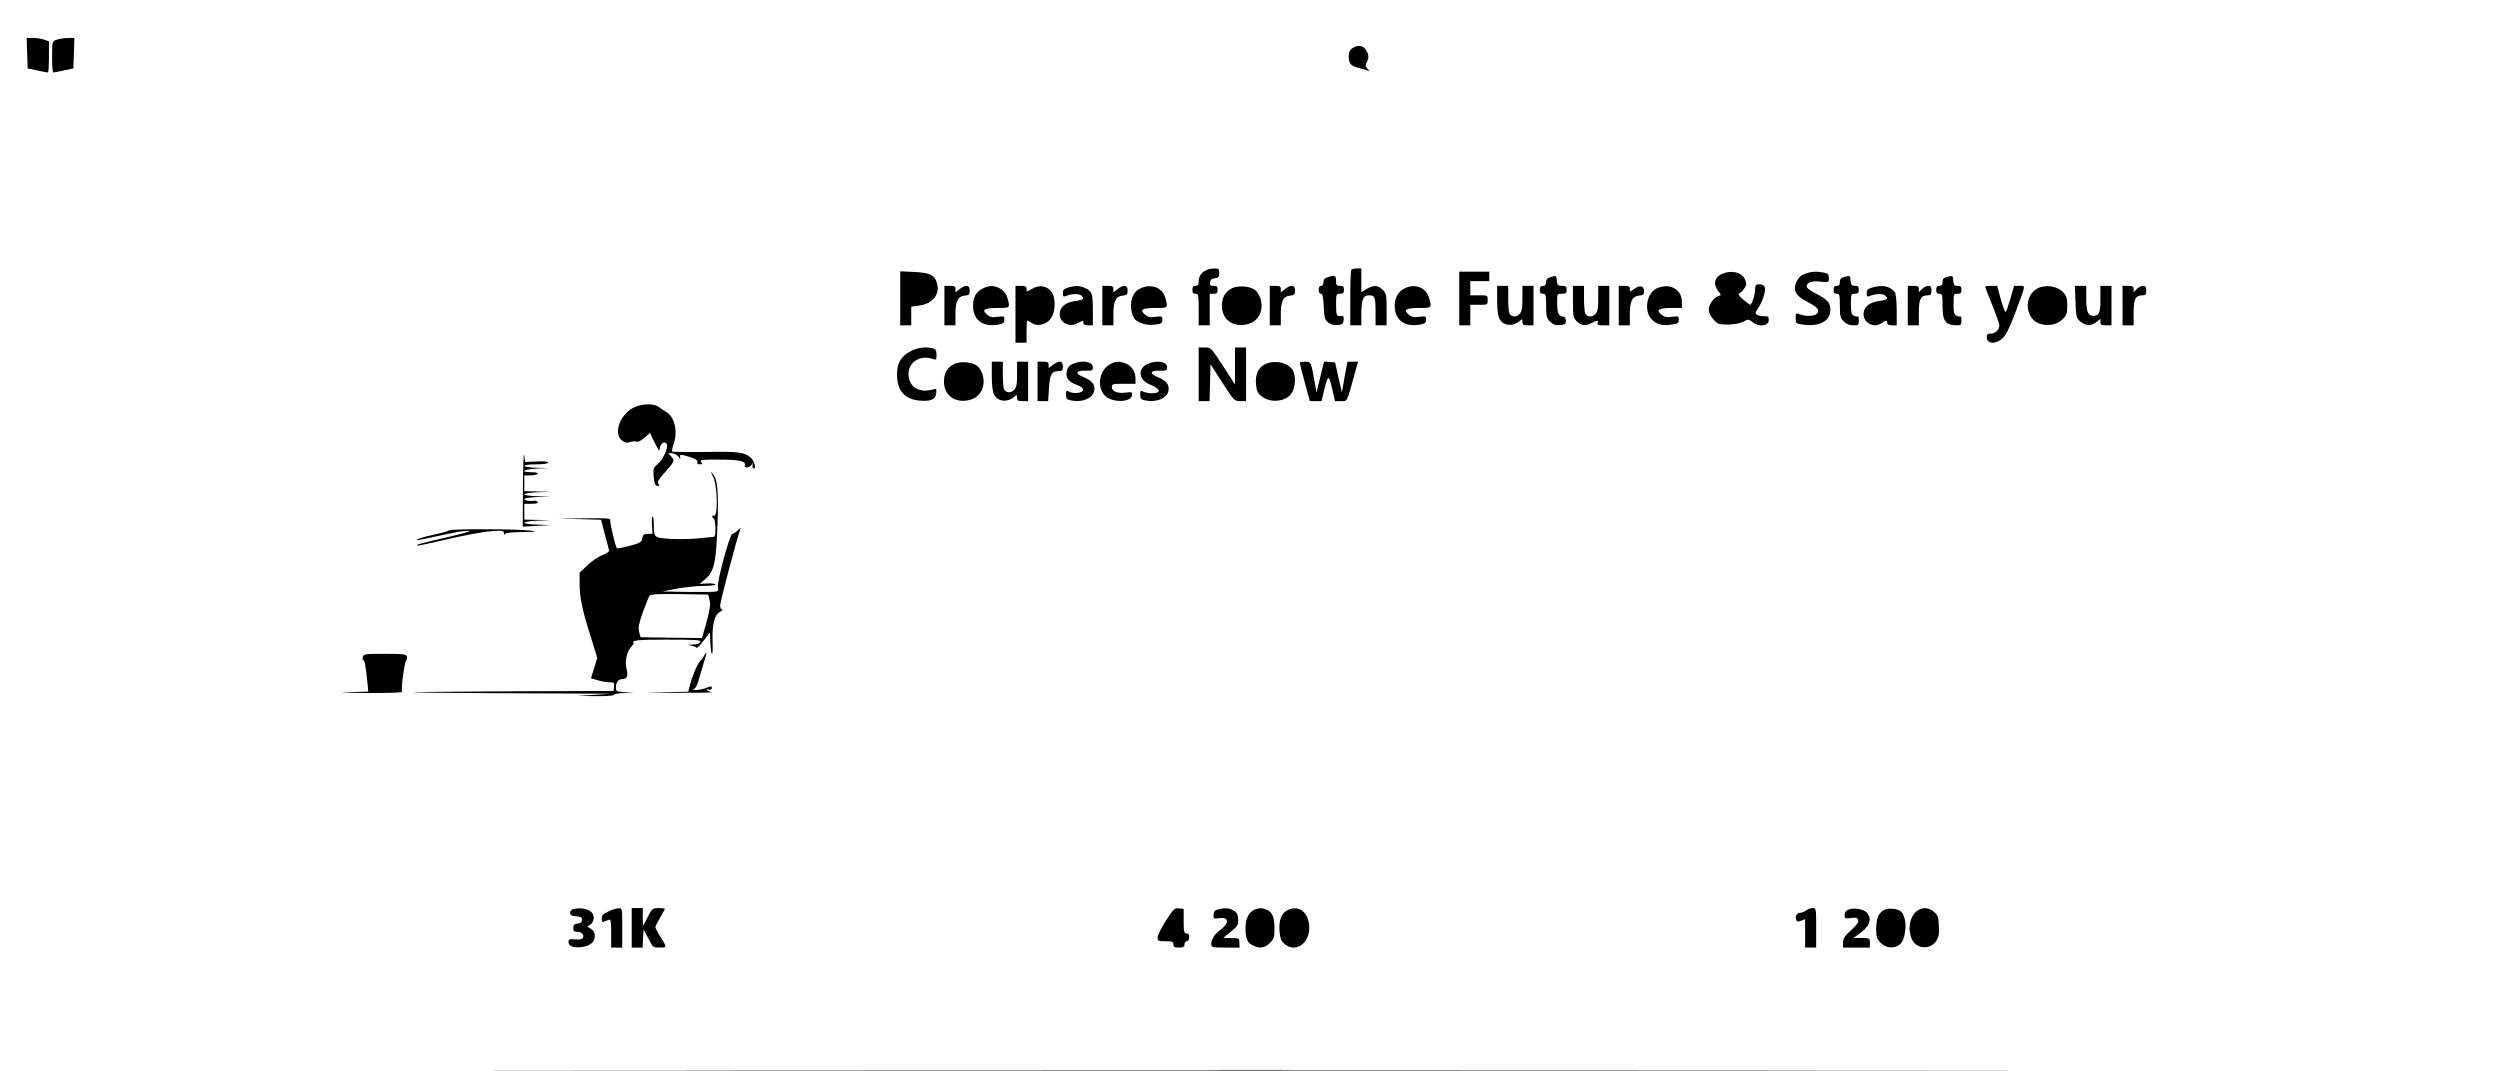<?xml version="1.0" standalone="no"?>
<!DOCTYPE svg PUBLIC "-//W3C//DTD SVG 20010904//EN"
 "http://www.w3.org/TR/2001/REC-SVG-20010904/DTD/svg10.dtd">
<svg version="1.0" xmlns="http://www.w3.org/2000/svg"
 width="1583pt" height="678pt" viewBox="0 0 1583 678"
 preserveAspectRatio="xMidYMid meet">
<g transform="translate(0,678) scale(0.1,-0.1)"
fill="#000000" stroke="none">
<path d="M172 6443 l3 -96 60 -13 c33 -7 63 -13 68 -13 4 -1 7 44 7 98 l0 99
-31 11 c-18 6 -49 11 -71 11 l-39 0 3 -97z"/>
<path d="M358 6528 c-28 -10 -28 -10 -28 -109 0 -54 3 -99 8 -98 4 0 34 6 67
13 l60 13 3 96 3 97 -43 -1 c-24 0 -55 -5 -70 -11z"/>
<path d="M8562 6474 c-16 -11 -22 -25 -22 -53 0 -43 14 -59 62 -71 18 -4 42
-11 53 -15 19 -7 19 -7 4 10 -15 15 -15 20 -3 44 15 28 10 56 -14 84 -19 21
-51 22 -80 1z"/>
<path d="M7635 5068 c-30 -16 -45 -39 -45 -70 0 -21 -5 -28 -20 -28 -15 0 -20
-7 -20 -25 0 -18 5 -25 20 -25 19 0 20 -7 20 -100 l0 -100 35 0 35 0 0 100 0
100 25 0 c20 0 25 5 25 25 0 20 -5 25 -26 25 -21 0 -25 4 -22 23 2 16 11 23
31 25 23 3 27 8 27 33 0 26 -3 29 -32 29 -18 0 -42 -6 -53 -12z"/>
<path d="M8557 5073 c-4 -3 -7 -84 -7 -180 l0 -173 35 0 35 0 0 69 c0 93 11
121 49 121 37 0 41 -12 41 -111 l0 -79 35 0 35 0 0 100 c0 94 -2 103 -25 125
-29 30 -59 31 -102 5 l-33 -20 0 75 0 75 -28 0 c-16 0 -32 -3 -35 -7z"/>
<path d="M5700 4891 l0 -171 35 0 35 0 0 59 0 59 50 7 c89 12 135 74 111 148
-16 47 -44 60 -143 65 l-88 4 0 -171z"/>
<path d="M9240 4890 l0 -170 35 0 35 0 0 65 0 65 55 0 c54 0 55 0 55 30 0 30
-1 30 -55 30 l-55 0 0 45 0 45 60 0 60 0 0 30 0 30 -95 0 -95 0 0 -170z"/>
<path d="M10904 5046 c-48 -21 -58 -65 -24 -109 20 -25 20 -26 0 -32 -29 -9
-60 -54 -60 -86 0 -18 11 -41 29 -61 27 -31 34 -33 93 -33 40 1 75 7 96 18 32
17 34 17 59 -3 43 -33 103 -25 103 15 0 19 -5 24 -28 23 -16 -1 -36 3 -45 8
-15 9 -15 13 7 45 28 41 49 110 40 133 -4 9 -18 16 -33 16 -24 0 -27 -4 -28
-36 -1 -36 -21 -94 -32 -94 -3 1 -23 16 -44 34 -28 25 -34 35 -23 39 8 3 22
17 32 32 14 21 14 30 4 54 -19 47 -85 63 -146 37z"/>
<path d="M11430 5047 c-24 -8 -40 -23 -53 -48 -26 -53 -10 -89 56 -124 75 -40
88 -54 76 -76 -11 -21 -69 -26 -113 -9 -25 9 -26 8 -26 -25 0 -32 2 -34 44
-40 105 -16 176 22 176 93 0 46 -20 67 -97 106 -29 15 -53 32 -53 40 0 28 29
39 85 33 55 -6 55 -6 55 22 0 24 -5 30 -31 35 -45 9 -79 7 -119 -7z"/>
<path d="M8413 5027 c-25 -8 -33 -16 -33 -33 0 -15 -6 -24 -15 -24 -9 0 -15
-9 -15 -25 0 -15 6 -25 14 -25 10 0 15 -20 18 -81 3 -71 6 -83 27 -100 17 -14
36 -19 60 -17 31 3 36 7 39 31 2 19 -1 28 -10 26 -35 -4 -38 1 -38 71 0 68 1
70 25 70 20 0 25 5 25 25 0 20 -5 25 -25 25 -21 0 -25 5 -25 29 0 37 -6 40
-47 28z"/>
<path d="M9823 5027 c-25 -8 -33 -15 -33 -33 0 -17 -6 -24 -20 -24 -15 0 -20
-7 -20 -25 0 -18 5 -25 20 -25 18 0 20 -7 20 -75 0 -68 3 -79 25 -101 20 -20
34 -25 63 -22 32 3 37 6 37 27 0 16 -6 25 -19 27 -28 4 -36 22 -36 87 0 57 0
57 30 57 25 0 30 4 30 25 0 21 -5 25 -29 25 -26 0 -30 4 -33 33 -3 32 -4 33
-35 24z"/>
<path d="M11683 5028 c-26 -7 -33 -14 -33 -33 0 -18 -5 -25 -20 -25 -15 0 -20
-7 -20 -25 0 -18 5 -25 20 -25 18 0 20 -7 20 -75 0 -67 3 -79 25 -100 16 -17
35 -25 60 -25 33 0 35 2 35 32 0 17 -3 28 -6 25 -4 -3 -15 -2 -25 4 -16 8 -19
21 -19 74 0 63 1 65 25 65 20 0 25 5 25 25 0 20 -5 25 -24 25 -21 0 -25 6 -28
33 -3 32 -4 33 -35 25z"/>
<path d="M12333 5028 c-26 -7 -33 -14 -33 -33 0 -18 -5 -25 -20 -25 -15 0 -20
-7 -20 -25 0 -18 5 -25 20 -25 18 0 20 -7 20 -70 0 -105 17 -129 93 -130 24 0
27 4 27 32 0 17 -3 28 -6 25 -4 -3 -15 -2 -25 4 -16 8 -19 21 -19 74 0 63 1
65 25 65 20 0 25 5 25 25 0 20 -5 25 -24 25 -21 0 -25 6 -28 33 -3 32 -4 33
-35 25z"/>
<path d="M5980 4845 l0 -125 35 0 35 0 0 68 c0 85 15 116 58 120 28 3 32 7 32
33 0 36 -25 39 -64 8 l-26 -20 0 20 c0 17 -6 21 -35 21 l-35 0 0 -125z"/>
<path d="M6222 4953 c-45 -22 -65 -64 -60 -125 8 -82 68 -120 162 -103 29 6
36 12 36 31 0 22 -3 23 -43 18 -33 -5 -47 -2 -66 13 -38 31 -19 43 65 43 81 0
81 0 63 63 -7 26 -21 44 -42 57 -39 24 -71 25 -115 3z"/>
<path d="M6430 4790 l0 -180 35 0 35 0 0 70 c0 39 2 70 5 70 3 0 17 -7 31 -17
34 -22 90 -8 117 29 30 40 34 124 8 165 -27 43 -77 53 -126 24 -34 -20 -35
-20 -35 -1 0 16 -7 20 -35 20 l-35 0 0 -180z"/>
<path d="M6763 4959 c-26 -8 -33 -15 -33 -35 0 -21 3 -25 18 -19 33 15 82 17
97 5 25 -21 17 -29 -37 -36 -62 -8 -98 -39 -98 -83 0 -53 58 -85 108 -60 15 7
30 15 35 17 4 2 7 -3 7 -12 0 -11 9 -16 30 -16 l30 0 0 88 c0 112 -5 127 -45
146 -37 18 -64 19 -112 5z"/>
<path d="M6980 4845 l0 -125 35 0 35 0 0 68 c0 85 15 116 58 120 28 3 32 7 32
33 0 36 -25 39 -64 8 l-26 -20 0 20 c0 17 -6 21 -35 21 l-35 0 0 -125z"/>
<path d="M7223 4955 c-44 -19 -66 -66 -61 -127 3 -26 13 -57 23 -68 26 -28 80
-43 131 -35 38 5 44 9 44 30 0 23 -3 24 -43 19 -33 -5 -47 -2 -66 13 -38 31
-19 43 65 43 81 0 81 0 63 63 -18 65 -86 93 -156 62z"/>
<path d="M7803 4956 c-43 -20 -66 -59 -66 -111 0 -83 61 -134 146 -121 82 12
123 83 98 167 -7 21 -23 46 -37 55 -34 23 -102 27 -141 10z"/>
<path d="M8040 4845 l0 -125 35 0 35 0 0 68 c0 85 15 116 58 120 28 3 32 7 32
33 0 36 -25 39 -64 8 l-26 -20 0 20 c0 17 -6 21 -35 21 l-35 0 0 -125z"/>
<path d="M8894 4954 c-45 -22 -68 -70 -62 -128 9 -80 70 -118 162 -101 29 6
36 12 36 31 0 22 -3 23 -43 18 -33 -5 -47 -2 -66 13 -38 31 -19 43 65 43 81 0
81 0 63 63 -18 66 -89 94 -155 61z"/>
<path d="M9480 4880 c0 -60 5 -101 15 -119 23 -45 84 -51 128 -13 16 14 17 13
17 -6 0 -18 6 -22 35 -22 l35 0 0 125 0 125 -35 0 -35 0 0 -80 c0 -66 -3 -83
-20 -100 -20 -20 -47 -18 -62 4 -4 6 -8 48 -8 94 l0 82 -35 0 -35 0 0 -90z"/>
<path d="M9960 4870 c0 -94 2 -103 25 -125 27 -28 58 -31 95 -10 32 19 44 19
36 0 -4 -12 3 -15 34 -15 l40 0 0 125 0 125 -35 0 -35 0 0 -80 c0 -66 -3 -83
-20 -100 -20 -20 -47 -18 -62 4 -4 6 -8 48 -8 94 l0 82 -35 0 -35 0 0 -100z"/>
<path d="M10250 4845 l0 -125 35 0 35 0 0 68 c0 85 15 116 58 120 27 3 32 7
32 28 0 34 -26 41 -61 15 -29 -21 -29 -21 -29 -1 0 16 -6 20 -35 20 l-35 0 0
-125z"/>
<path d="M10493 4955 c-64 -28 -86 -136 -38 -193 30 -35 69 -47 131 -37 38 5
44 9 44 30 0 23 -3 24 -43 19 -33 -5 -47 -2 -66 13 -37 30 -19 43 60 43 l69 0
0 38 c-1 80 -76 122 -157 87z"/>
<path d="M11853 4959 c-26 -8 -33 -15 -33 -35 0 -21 3 -25 18 -19 33 15 82 17
97 5 25 -21 17 -29 -37 -36 -62 -8 -98 -39 -98 -83 0 -58 69 -91 116 -56 25
19 34 19 34 0 0 -10 10 -15 30 -15 l30 0 0 98 c-1 60 -5 103 -13 113 -29 37
-78 47 -144 28z"/>
<path d="M12080 4845 l0 -125 35 0 35 0 0 79 c0 87 12 111 56 111 20 0 24 5
24 30 0 23 -4 30 -20 30 -11 0 -29 -9 -40 -20 l-20 -20 0 20 c0 16 -7 20 -35
20 l-35 0 0 -125z"/>
<path d="M12570 4965 c0 -3 20 -56 45 -117 25 -62 45 -119 45 -128 0 -28 -25
-52 -53 -52 -21 0 -27 -5 -27 -23 0 -43 56 -47 100 -7 22 20 43 62 79 157 71
190 68 175 28 175 l-34 0 -23 -80 c-13 -45 -26 -83 -30 -85 -4 -2 -18 34 -31
80 l-23 85 -38 0 c-21 0 -38 -2 -38 -5z"/>
<path d="M12902 4954 c-91 -47 -80 -196 17 -225 53 -16 108 -4 143 31 24 24
28 36 28 84 0 47 -4 61 -27 86 -36 39 -110 50 -161 24z"/>
<path d="M13142 4869 c4 -96 5 -103 31 -125 34 -29 66 -30 101 -3 l26 20 0
-20 c0 -17 6 -21 35 -21 l35 0 0 125 0 125 -35 0 -35 0 0 -83 c0 -88 -8 -107
-47 -107 -32 0 -43 28 -43 114 l0 76 -36 0 -36 0 4 -101z"/>
<path d="M13440 4845 l0 -125 35 0 35 0 0 79 c0 87 12 111 56 111 20 0 24 5
24 30 0 23 -4 30 -20 30 -11 0 -29 -9 -40 -20 l-20 -20 0 20 c0 16 -7 20 -35
20 l-35 0 0 -125z"/>
<path d="M5770 4558 c-64 -32 -90 -76 -90 -150 0 -99 46 -154 137 -164 74 -8
107 6 111 45 3 30 2 31 -25 24 -77 -21 -138 11 -149 78 -14 87 65 147 154 116
20 -8 22 -5 22 26 0 27 -5 36 -22 41 -45 12 -94 6 -138 -16z"/>
<path d="M7590 4410 l0 -170 35 0 34 0 3 117 3 117 75 -117 c74 -115 76 -117
113 -117 l37 0 0 170 0 170 -35 0 -35 0 0 -117 0 -118 -76 118 c-76 116 -76
117 -115 117 l-39 0 0 -170z"/>
<path d="M6043 4476 c-43 -20 -66 -59 -66 -111 0 -83 61 -134 146 -121 82 12
123 83 98 167 -7 21 -23 46 -37 55 -34 23 -102 27 -141 10z"/>
<path d="M6280 4400 c0 -60 5 -101 15 -119 23 -45 84 -51 128 -13 16 14 17 13
17 -6 0 -18 6 -22 35 -22 l35 0 0 125 0 125 -35 0 -35 0 0 -80 c0 -66 -3 -83
-20 -100 -20 -20 -47 -18 -62 4 -4 6 -8 48 -8 94 l0 82 -35 0 -35 0 0 -90z"/>
<path d="M6570 4365 l0 -125 34 0 33 0 5 79 c5 89 17 111 59 111 26 0 29 4 29
30 0 37 -24 40 -64 9 l-26 -20 0 20 c0 17 -6 21 -35 21 l-35 0 0 -125z"/>
<path d="M6793 4476 c-22 -10 -33 -23 -38 -45 -9 -42 8 -67 60 -87 32 -12 45
-22 43 -33 -4 -20 -59 -27 -88 -11 -18 10 -20 8 -20 -19 0 -26 4 -31 35 -37
78 -14 145 20 145 74 0 33 -20 54 -73 76 -52 21 -44 41 17 39 42 -1 46 1 46
22 0 36 -67 47 -127 21z"/>
<path d="M7019 4467 c-60 -40 -73 -139 -24 -191 44 -47 166 -46 173 1 3 21 1
22 -41 17 -51 -7 -87 8 -87 36 0 18 7 20 75 20 l75 0 0 30 c0 44 -19 77 -55
95 -45 21 -76 19 -116 -8z"/>
<path d="M7263 4474 c-62 -31 -52 -100 19 -129 68 -27 74 -55 12 -55 -20 0
-44 5 -55 10 -17 10 -19 7 -19 -19 0 -26 4 -31 35 -37 78 -14 145 20 145 74 0
33 -20 54 -73 76 -52 21 -44 41 17 39 42 -1 46 1 46 22 0 37 -69 47 -127 19z"/>
<path d="M8013 4475 c-44 -19 -66 -66 -60 -129 3 -38 11 -55 31 -72 57 -50
161 -39 196 19 25 40 26 114 4 146 -33 46 -110 63 -171 36z"/>
<path d="M8230 4483 c0 -4 14 -60 32 -125 l32 -118 37 0 37 0 16 68 c25 101
30 102 51 12 l18 -80 38 0 c42 0 35 -14 88 178 l20 72 -34 0 -33 0 -18 -97
-17 -98 -22 95 -21 95 -35 3 -35 3 -24 -98 -24 -98 -8 45 c-26 150 -26 150
-64 150 -19 0 -34 -3 -34 -7z"/>
<path d="M4012 4199 c-87 -44 -130 -165 -73 -209 18 -13 31 -16 47 -10 12 5
31 6 42 4 13 -4 31 5 54 25 l34 30 12 -27 c7 -15 20 -40 29 -57 l17 -30 6 25
c7 29 35 39 43 16 9 -24 -27 -100 -59 -125 -24 -19 -28 -28 -26 -64 4 -58 10
-74 27 -74 11 0 12 4 4 13 -9 11 0 26 35 66 66 73 71 83 46 108 l-20 20 24 0
c14 0 32 -10 42 -22 11 -16 15 -17 11 -5 -8 21 6 22 67 1 32 -11 46 -21 42
-30 -4 -9 2 -14 16 -14 17 0 18 2 8 15 -11 13 2 15 108 15 129 0 178 -10 168
-35 -8 -22 30 -19 44 3 11 16 11 16 6 0 -3 -10 -1 -20 4 -23 20 -13 9 42 -12
63 -43 39 -73 44 -290 40 -114 -1 -209 0 -212 3 -3 2 2 25 10 49 28 81 5 173
-51 204 -11 6 -31 19 -44 29 -33 24 -106 22 -159 -4z"/>
<path d="M3311 3695 l-1 -250 87 5 88 5 -82 3 c-46 1 -83 7 -83 12 0 5 37 11
83 13 l82 3 -82 2 -83 2 0 50 0 50 46 0 c28 0 43 4 39 10 -4 6 -12 10 -18 9
-31 -4 -67 2 -67 11 0 5 37 11 83 13 l82 3 -82 2 c-46 1 -83 6 -83 12 0 5 37
11 83 13 l82 3 -82 2 -83 2 0 50 0 50 39 0 c22 0 43 5 46 10 4 6 -12 10 -39
10 -78 0 -51 19 32 23 l77 3 -77 2 c-101 3 -103 22 -3 22 48 0 75 4 75 11 0 7
-24 10 -72 7 l-73 -3 -6 45 c-3 25 -7 -67 -8 -205z"/>
<path d="M4516 3759 c28 -55 31 -261 3 -244 -5 4 -9 2 -9 -4 0 -5 5 -13 10
-16 6 -3 10 -31 10 -61 0 -52 -1 -54 -27 -55 -16 -1 -48 -4 -73 -7 -80 -10
-244 -6 -267 7 -20 10 -23 20 -23 71 0 33 -3 60 -7 60 -5 0 -6 -25 -5 -55 l4
-55 -30 0 c-24 0 -30 -5 -35 -28 -5 -26 -13 -30 -82 -49 -41 -11 -77 -17 -79
-14 -12 19 -46 167 -42 178 4 11 -26 13 -162 11 l-167 -2 136 -3 135 -4 24
-92 c13 -50 25 -97 27 -103 2 -6 -17 -19 -43 -29 -26 -10 -69 -39 -95 -65
l-49 -46 0 -70 c0 -86 17 -168 71 -337 l41 -133 -20 -64 -20 -65 42 -12 c22
-7 56 -13 74 -13 30 0 33 -2 30 -27 l-3 -28 -600 -2 c-330 -2 -629 -4 -665 -6
-36 -2 176 -4 470 -6 294 -1 589 -3 655 -3 l120 -1 -105 -7 -105 -6 112 -2
c66 -1 114 2 118 8 3 6 34 11 68 12 l62 2 -57 3 c-56 4 -58 5 -58 31 0 32 16
52 41 52 30 0 38 22 26 67 -12 46 3 112 33 141 8 9 14 17 13 19 -16 19 18 23
212 23 186 0 214 -2 209 -15 -4 -10 -21 -16 -48 -16 -34 -2 -36 -3 -11 -6 16
-3 32 -9 35 -14 3 -5 24 15 45 44 l40 52 3 -65 c2 -36 6 -68 10 -72 4 -4 6 34
4 85 -3 107 12 165 49 184 13 7 18 13 12 13 -7 0 -13 12 -13 26 0 23 108 433
126 478 7 17 5 17 -14 -2 -12 -12 -28 -22 -34 -22 -17 0 -100 -307 -92 -337 4
-15 1 -25 -8 -28 -7 -3 -88 -4 -178 -3 l-165 3 91 18 c51 9 126 17 168 17 42
0 76 4 76 9 0 5 -22 8 -50 7 l-50 -3 38 32 c49 42 63 93 72 265 11 221 7 340
-13 378 -10 17 -20 32 -23 32 -2 0 3 -14 12 -31z m-23 -779 c7 -27 3 -57 -19
-138 l-29 -102 -194 2 -195 3 -9 34 c-7 28 -2 51 24 125 18 50 37 97 42 104 7
9 53 12 190 10 l181 -3 9 -35z"/>
<path d="M2845 3422 c-6 -5 -48 -17 -95 -27 -80 -17 -130 -34 -103 -35 6 0 71
14 145 30 73 17 151 30 173 29 27 0 -15 -13 -130 -40 -184 -43 -200 -47 -194
-54 3 -2 92 17 199 42 107 25 230 47 273 50 69 4 77 3 78 -14 0 -10 3 -13 6
-5 3 8 36 12 111 13 94 2 100 3 52 9 -76 11 -504 12 -515 2z"/>
<path d="M4460 2631 c-5 -11 -16 -26 -24 -33 -18 -19 -50 -91 -66 -150 l-12
-48 -172 -3 c-122 -2 -98 -3 84 -4 140 0 246 1 235 4 -11 3 -24 9 -29 13 -5 5
0 7 11 4 13 -4 20 0 20 10 0 13 -4 13 -35 0 -19 -8 -49 -13 -66 -13 -17 1 -23
3 -14 6 12 3 23 24 33 61 9 31 24 83 34 115 18 59 19 70 1 38z"/>
<path d="M2297 2620 c-3 -11 -1 -20 3 -20 9 0 15 -34 26 -137 l6 -62 -129 -4
c-75 -1 -29 -4 110 -5 131 -1 236 2 233 7 -9 13 16 195 27 202 5 4 7 14 4 23
-5 14 -27 16 -141 16 -125 0 -134 -1 -139 -20z"/>
<path d="M3628 1023 c-10 -2 -18 -13 -18 -23 0 -14 9 -20 38 -22 29 -2 37 -7
37 -23 0 -14 -8 -21 -27 -23 -22 -3 -28 -9 -28 -28 0 -19 5 -24 24 -24 29 0
48 -21 37 -39 -6 -9 -23 -12 -50 -9 -37 3 -41 1 -41 -19 0 -50 141 -38 161 14
12 32 4 60 -23 74 l-20 11 21 14 c21 15 27 49 13 70 -19 28 -74 40 -124 27z"/>
<path d="M3853 1009 c-34 -16 -43 -25 -43 -45 0 -19 4 -25 15 -20 8 3 22 9 30
12 13 5 15 -8 15 -85 l0 -91 35 0 35 0 0 125 c0 123 0 125 -22 124 -13 0 -42
-9 -65 -20z"/>
<path d="M4000 905 l0 -125 35 0 34 0 3 58 3 57 30 -57 c29 -57 31 -58 73 -58
48 0 48 -1 -5 82 -12 21 -23 42 -23 47 0 6 14 33 30 61 17 28 30 53 30 55 0 3
-18 5 -40 5 -38 0 -41 -2 -69 -57 l-30 -58 -1 58 0 57 -35 0 -35 0 0 -125z"/>
<path d="M7382 950 c-28 -45 -52 -92 -52 -106 0 -22 4 -24 50 -24 43 0 50 -3
50 -20 0 -16 7 -20 35 -20 28 0 35 4 35 20 0 11 7 20 15 20 9 0 15 9 15 25 0
17 -5 25 -17 25 -16 0 -18 10 -18 77 l0 78 -30 3 c-28 3 -34 -3 -83 -78z"/>
<path d="M7710 1021 c-18 -5 -25 -14 -26 -34 -1 -25 1 -26 36 -21 63 10 66
-32 5 -76 -36 -26 -55 -58 -55 -90 0 -18 7 -20 89 -20 l90 0 -1 30 c-1 29 -2
30 -52 30 l-51 1 25 20 c66 54 70 59 70 91 0 39 -7 51 -37 67 -24 12 -54 13
-93 2z"/>
<path d="M7943 1020 c-33 -14 -55 -54 -56 -107 -2 -70 9 -101 43 -118 44 -23
78 -19 111 14 26 26 29 36 29 90 0 71 -13 105 -47 120 -28 13 -50 13 -80 1z"/>
<path d="M8149 1015 c-37 -20 -52 -64 -47 -132 4 -46 10 -61 32 -80 67 -58
156 0 156 101 0 99 -67 151 -141 111z"/>
<path d="M11436 1015 c-11 -8 -28 -15 -38 -15 -21 0 -33 -22 -24 -45 4 -11 11
-13 31 -5 l25 10 0 -90 0 -90 35 0 35 0 0 125 c0 123 0 125 -22 125 -13 0 -32
-7 -42 -15z"/>
<path d="M11703 1020 c-15 -6 -23 -18 -23 -34 0 -22 3 -24 40 -19 32 5 41 2
46 -12 5 -13 -7 -30 -45 -65 -41 -37 -51 -53 -51 -78 l0 -32 85 0 85 0 0 30
c0 29 -1 30 -52 31 l-53 0 25 17 c77 52 97 98 62 142 -20 24 -84 35 -119 20z"/>
<path d="M11930 1018 c-35 -19 -50 -54 -50 -121 0 -51 4 -62 29 -88 44 -43
116 -35 139 16 28 61 22 156 -12 184 -22 19 -79 23 -106 9z"/>
<path d="M12141 1014 c-47 -33 -64 -114 -36 -179 27 -65 118 -72 156 -12 16
26 19 45 16 96 -3 55 -7 67 -31 87 -32 28 -72 31 -105 8z"/>
<path d="M3958 3 c2180 -2 5744 -2 7920 0 2176 1 393 2 -3963 2 -4356 0 -6137
-1 -3957 -2z"/>
</g>
</svg>
